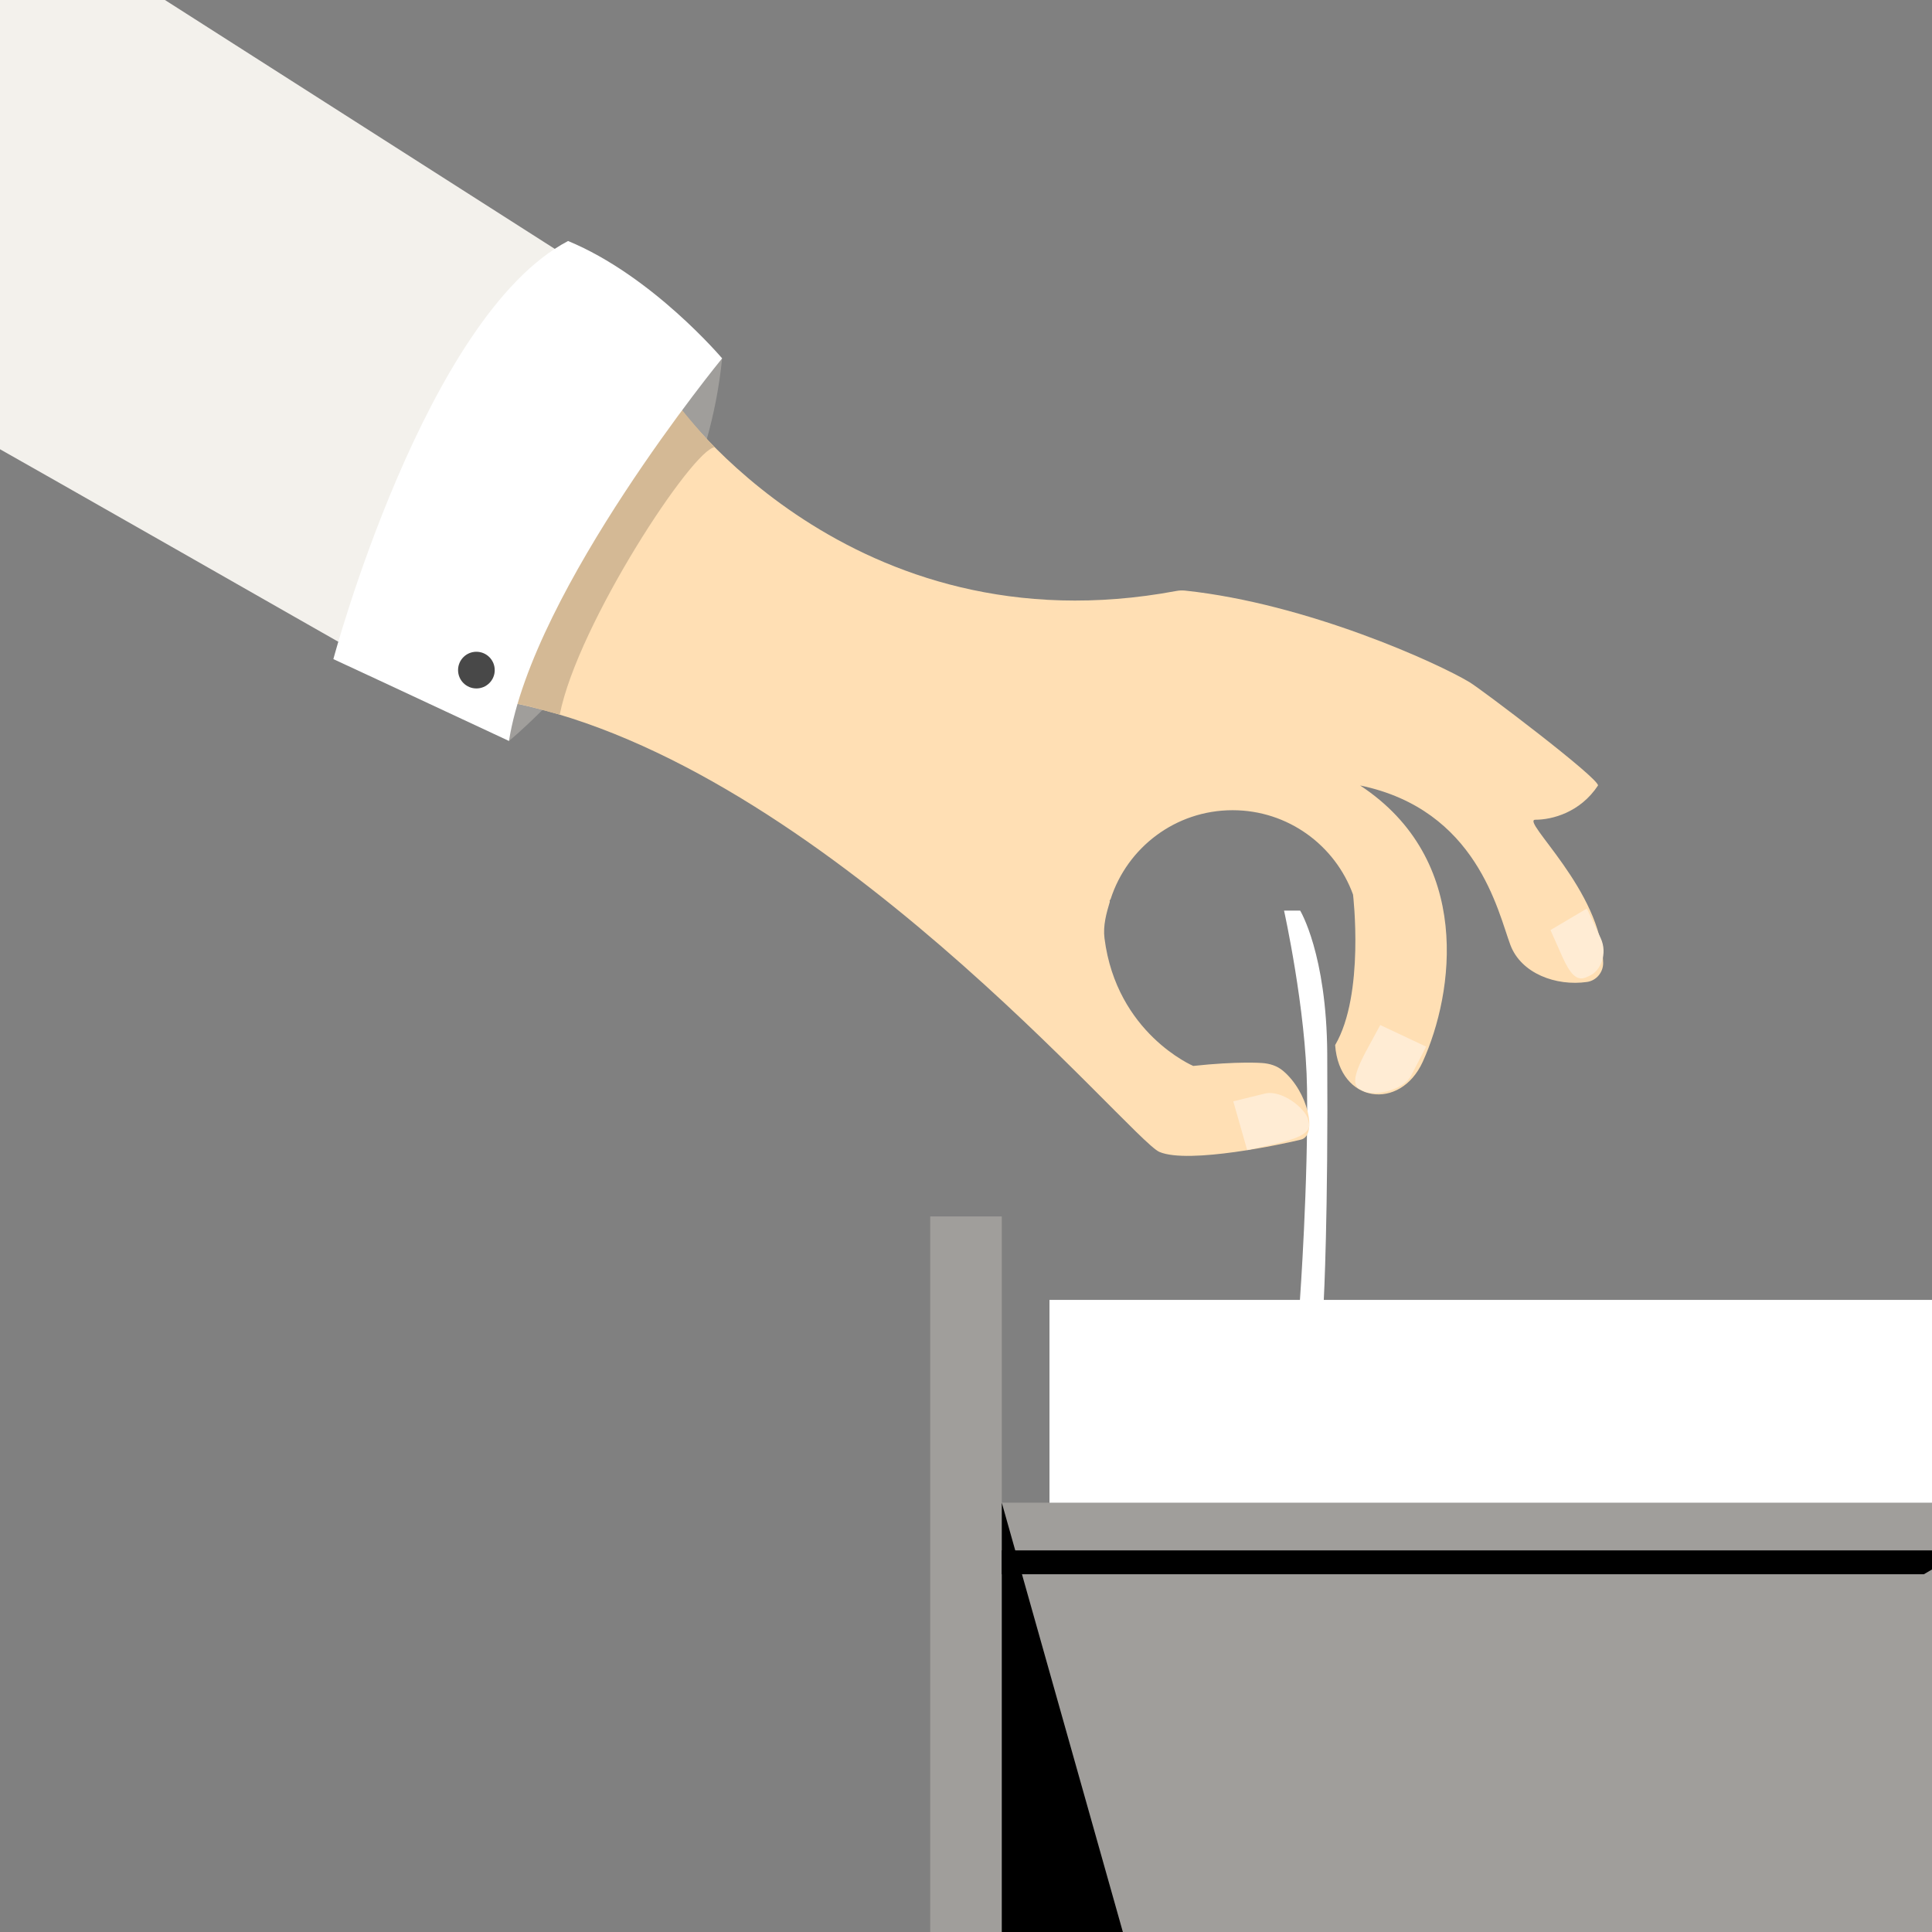 <svg width="162" height="162" viewBox="0 0 162 162" xmlns="http://www.w3.org/2000/svg" style="background:#62B355"><rect x="0" y="0" width="162" height="162" fill="#808080" stroke="none"/><title>porthole-foi</title><g fill="none" fill-rule="evenodd"><path d="M111 109s.377-6.976.29-20.65c-.052-8.356-2.27-11.995-2.27-11.995h-1.352s1.834 8.255 1.927 14.913C109.705 99.17 109 109 109 109H88v31h74v-31h-51z" fill="#FFF"/><path d="M42.677 61.84c.41-12.097 17.258-32.405 17.258-32.405L6-5C-5.593 2.16-14.792 13.8-21 26c13.615 7.18 60.52 34.36 63.677 35.84z" fill="#F3F1EC"/><path d="M42.677 62.13s15.98-12.94 17.873-32.08C50.172 19.67 43.33 43.58 43.33 43.58l-3.69 16.607 3.037 1.942zM78 102v60h84v-36H84v-24h-6z" fill="#A09E9B"/><path d="M100.055 89.38s-6.426-2.72-7.442-10.702c-.135-1.058.157-2.095.447-3.067l-.018-.08.09-.156c1.395-4.316 5.443-7.438 10.223-7.438 4.644 0 8.6 2.947 10.098 7.073 0 0 .998 8.36-1.5 12.62.348 4.898 5.46 5.552 7.346 1.4 2.624-5.774 4.217-16.937-5.25-23.167 9.798 2.027 11.547 10.57 12.597 13.37.9 2.398 3.834 3.477 6.427 3.105.783-.112 1.362-.807 1.353-1.598-.066-6.013-6.986-12.005-5.68-12.005 1.4 0 3.757-.607 5.248-2.872.058-.627-9.776-8.06-10.77-8.66-2.645-1.594-13.578-6.587-23.848-7.68-.246-.028-.496-.014-.74.03-27.335 5.115-41.97-15.808-41.97-15.808s-7.697 9.797-13.645 25.193c25.892 5.248 51.745 36.6 54.194 37.65 2.45 1.05 10.48-.682 11.878-1.032 1.4-.35.583-4.024-1.516-5.773-.512-.427-1.118-.605-1.766-.65 0 0-2.017-.158-5.757.246" fill="#FFDFB4"/><path d="M106.992 95.898c1.426-.344 2.99-.79 2.768-1.71l-.077-.32c-.222-.922-2.192-2.512-3.618-2.17l-2.653.65 1.166 4.09 2.414-.54zM114.555 88.124c-.68 1.3-1.374 2.77-.535 3.21l.292.152c.84.44 3.333.003 4.013-1.297l1.258-2.425-3.847-1.814-1.18 2.174zM131.014 80.248c.615 1.332 1.158 2.086 2.018 1.688l.298-.138c.86-.398 1.503-1.812.887-3.143l-1.157-2.475-3.05 1.807 1.004 2.26z" fill="#FFECD4"/><path d="M59.935 37.503c-1.81.09-11.5 14.824-13 22.42-2.41-.65-2.67-.755-3.967-.988 4.69-12.73 13.645-25.258 13.645-25.258s2.094 2.628 3.322 3.826" fill="#D4B995"/><path d="M60.55 30.05S44.71 49.355 42.677 62.13c-9.635-4.51-14.724-6.863-14.724-6.863s7.688-28.753 19.68-35.058c7.075 2.92 12.917 9.84 12.917 9.84" fill="#FFF"/><path d="M41.484 56.19c0 .848-.688 1.537-1.538 1.537-.85 0-1.537-.69-1.537-1.538 0-.85.687-1.538 1.536-1.538.85 0 1.538.688 1.538 1.537" fill="#484848"/><path d="M84 126v38.71c3.845-.183 7.125-.563 10.602-1.12L84 126z" fill="#000"/><path d="M164.23 130H84v2h77.322c.99-.57 1.957-1.143 2.908-2" fill="#000"/></g></svg>